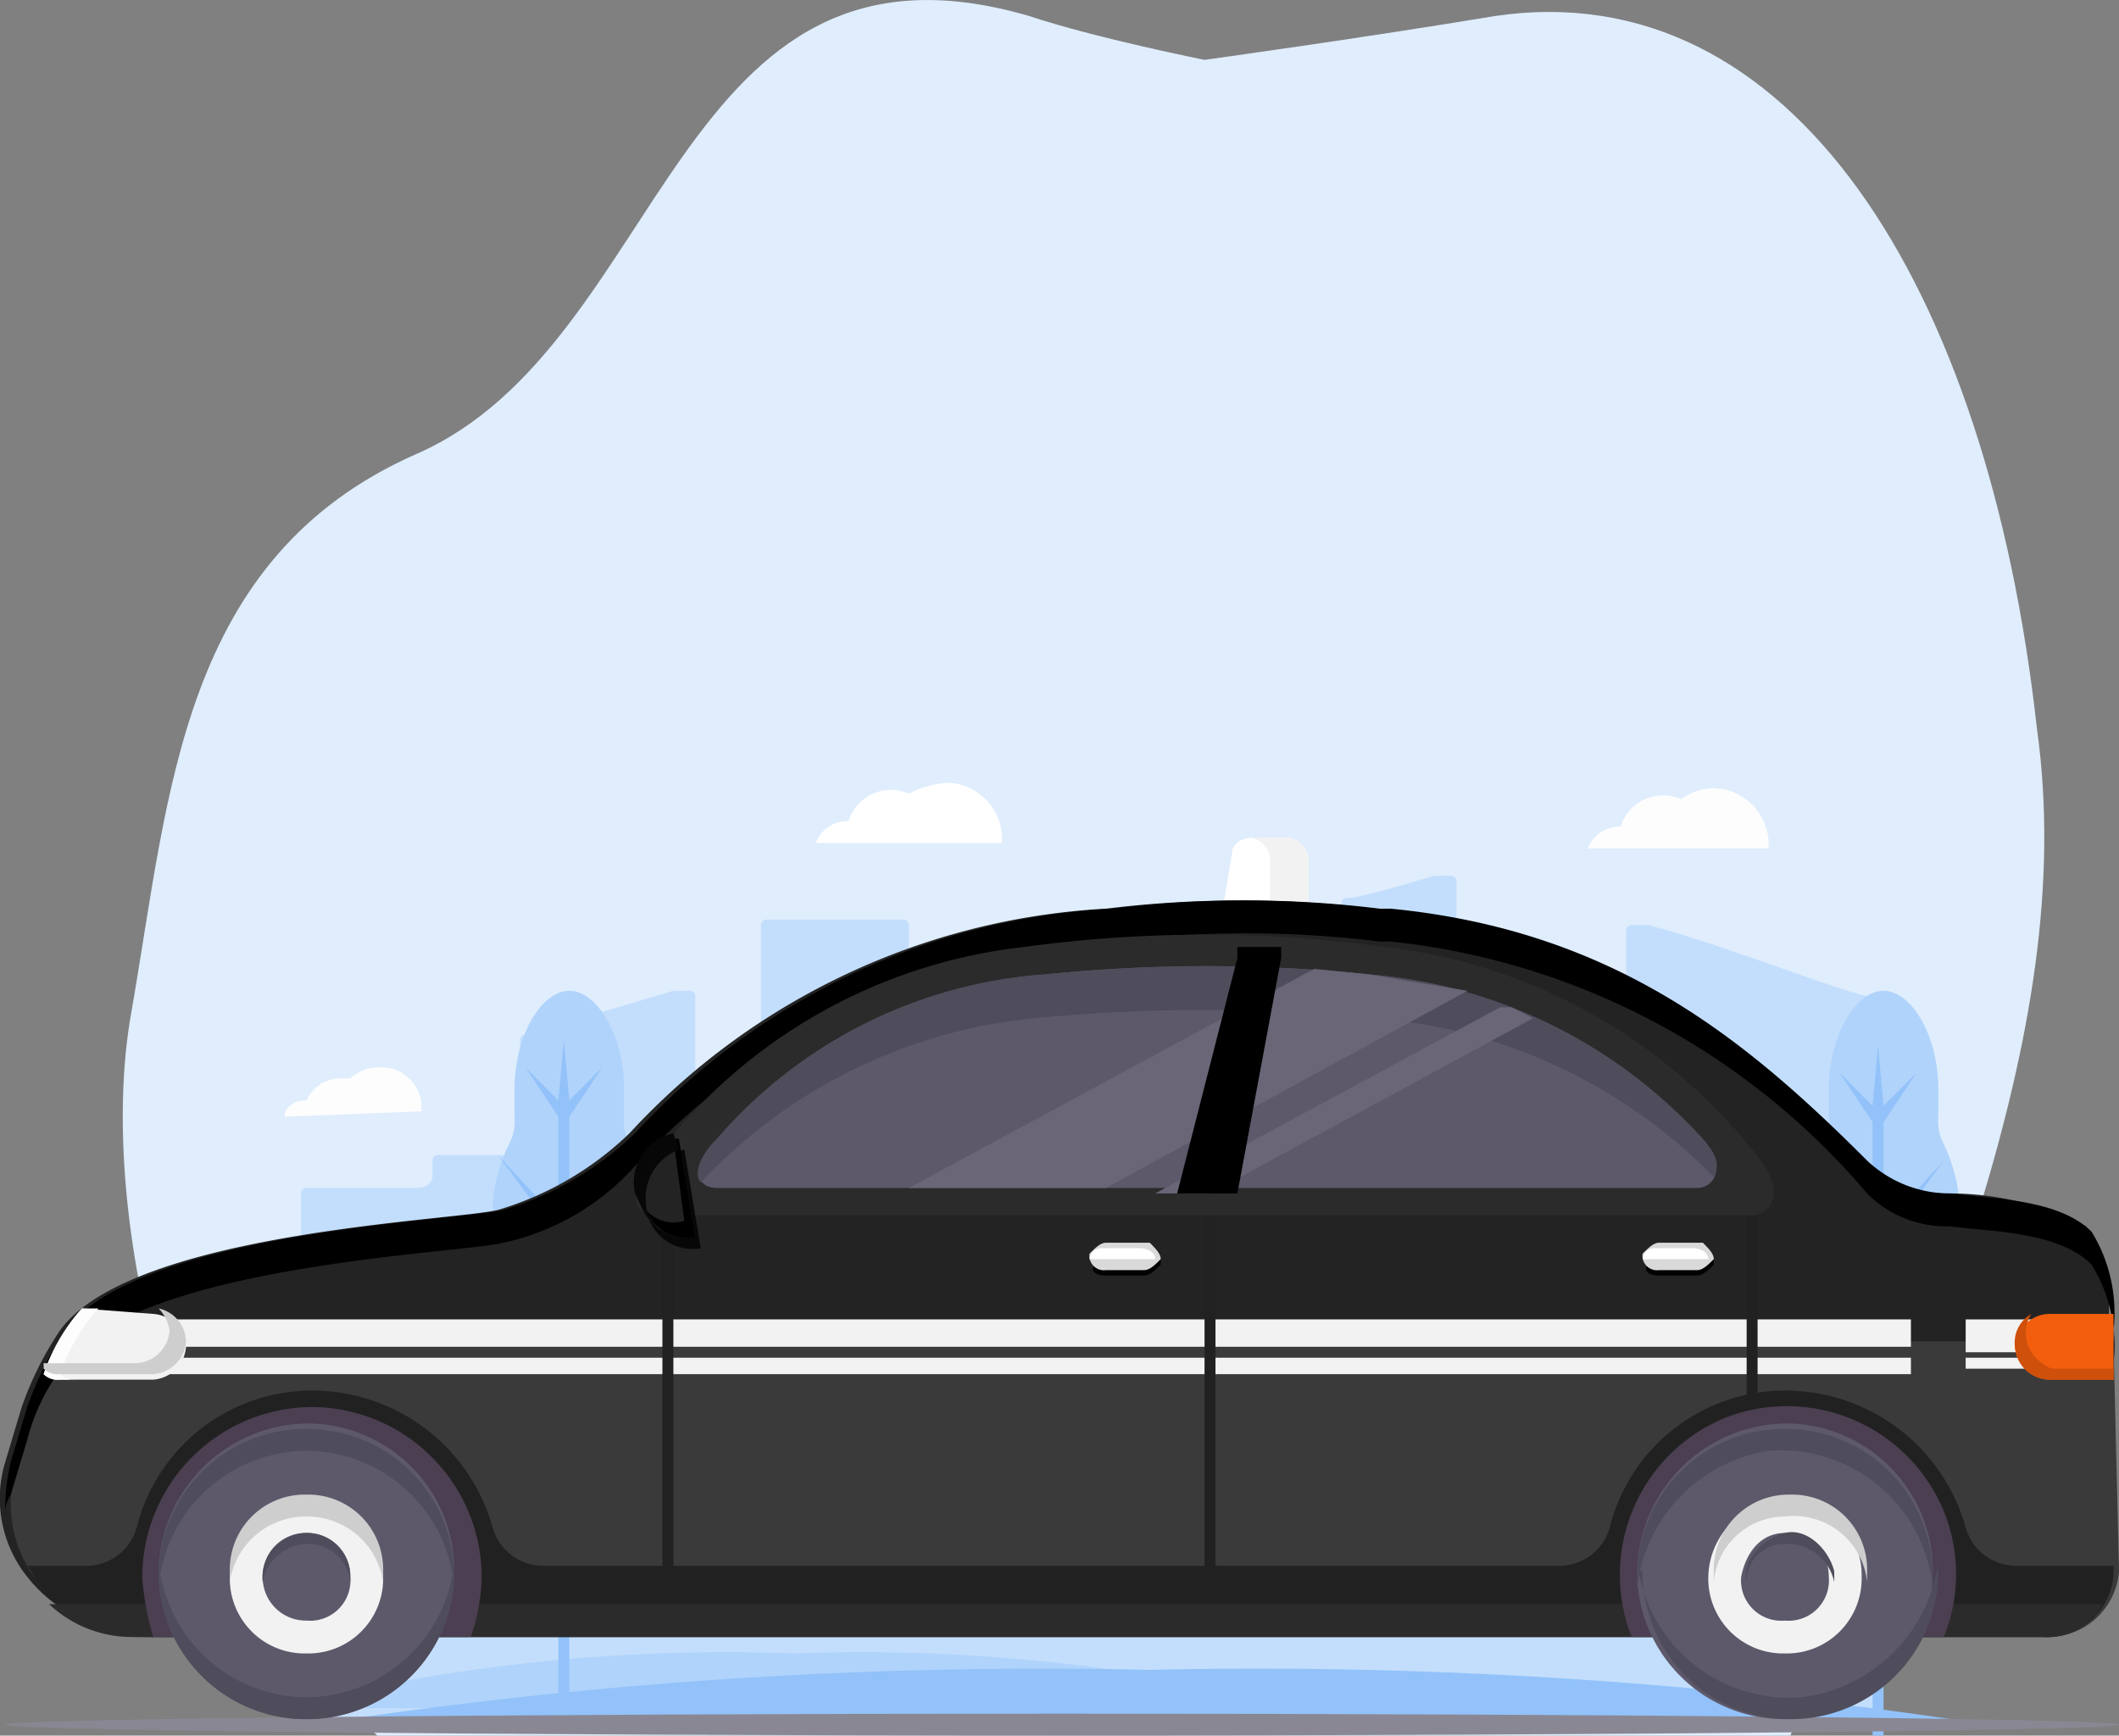 <svg xmlns="http://www.w3.org/2000/svg" width="38.697" height="31.693" viewBox="0 0 38.697 31.693">
  <rect x="0" y="0" width="38.697" height="31.693" fill="#808080" stroke="none"/>
  <g id="Group_1915" transform="translate(380.097 -835.407)">
    <path id="Path_983" d="M-347.4,867.1h-25.8c-3.5-2.7-5.2-9.3-4.5-13.2.7-4,.9-8.3,5.2-10.2,4.6-2,4.7-9.9,11.2-8,1.2.4,3.2.8,3.2.8s2.9-.4,5.3-.8c5.4-.8,9,4.9,9.9,13,.8,5.7-2.1,11.6-4.5,18.4Z" fill="#dfedfd" fill-rule="evenodd"/>
    <path id="Path_984" d="M-361.8,850.8h0a1.028,1.028,0,0,0-1-1.1,1.853,1.853,0,0,0-.7.2.809.809,0,0,0-1.1.5.622.622,0,0,0-.6.4Z" fill="#fff" fill-rule="evenodd"/>
    <path id="Path_985" d="M-372.6,851.8h0a1.028,1.028,0,0,0-1-1.1,1.853,1.853,0,0,0-.7.2c-.1,0-.2-.1-.3-.1a.891.891,0,0,0-.8.5.622.622,0,0,0-.6.4Z" fill="#dfedfd" fill-rule="evenodd"/>
    <path id="Path_986" d="M-368.7,849.1h0a1.028,1.028,0,0,0-1-1.1,1.853,1.853,0,0,0-.7.2.809.809,0,0,0-1.1.5.622.622,0,0,0-.6.4Z" fill="#dfedfd" fill-rule="evenodd"/>
    <path id="Path_987" d="M-372.4,855.7h0a.736.736,0,0,0-.8-.8.764.764,0,0,0-.5.2h-.2a.675.675,0,0,0-.6.4c-.2,0-.4.1-.4.3Z" fill="#fdfdfd" fill-rule="evenodd"/>
    <path id="Path_988" d="M-347.8,850.9h0a1.028,1.028,0,0,0-1-1.1,1.072,1.072,0,0,0-.6.2.809.809,0,0,0-1.1.5.622.622,0,0,0-.6.4Z" fill="#fdfdfd" fill-rule="evenodd"/>
    <path id="Path_989" d="M-355.9,852.3c.2,0,.3-.1.3-.2v-.2c0-.1.1-.1.2-.1.5-.1.8-.2,1.5-.4h.3a.1.1,0,0,1,.1.1v2.7c0,.1.1.1.2.1a.367.367,0,0,0,.3-.1l.3-.2a.349.349,0,0,0,.2-.1,5.7,5.7,0,0,1,1.3.1l.3.2a.367.367,0,0,0,.3.1.349.349,0,0,0,.2-.1v-1.8a.1.1,0,0,1,.1-.1h.3c1.2.3,3.2,1.1,4,1.3a.349.349,0,0,1,.2.1V867h-28.8v-9.8a.1.1,0,0,1,.1-.1h2c.2,0,.3-.1.3-.2v-.3a.1.1,0,0,1,.1-.1h1.2c.2,0,.3-.1.3-.2v-1.9a.1.1,0,0,1,.1-.1l2.7-.8h.3a.1.1,0,0,1,.1.1v1.5a.1.1,0,0,0,.1.1h1a.1.1,0,0,0,.1-.1v-2.8a.1.1,0,0,1,.1-.1h2.5a.1.1,0,0,1,.1.1v1.1a.1.1,0,0,0,.1.1h.2c.3,0,4.8-.1,5.1-.1h.2a.1.1,0,0,0,.1-.1v-.9c0-.1.1-.2.3-.2h1.6Z" fill="#c3defc" fill-rule="evenodd"/>
    <path id="Path_990" d="M-375,866.6a33.065,33.065,0,0,1,9.4-1,33.065,33.065,0,0,1,9.4,1Z" fill="#b0d3fb" fill-rule="evenodd"/>
    <path id="Path_991" d="M-374.4,866.9a87.427,87.427,0,0,1,15.3-1,87.427,87.427,0,0,1,15.3,1Z" fill="#92c2f9" fill-rule="evenodd"/>
    <path id="Path_992" d="M-370,863.2c-.8-.2-1.5-1.4-1.5-2.8a4.672,4.672,0,0,1,.3-1.7.9.9,0,0,0,.1-.5v-.6a2.768,2.768,0,0,1,.3-1.3.9.9,0,0,0,.1-.5v-.5c0-1,.5-1.8,1-1.8s1,.8,1,1.8v.5a.9.9,0,0,0,.1.5,3.079,3.079,0,0,1,.3,1.3v.6a.9.9,0,0,0,.1.5,4.671,4.671,0,0,1,.3,1.7c0,1.5-.7,2.8-1.6,2.8Z" fill="#b0d3fb" fill-rule="evenodd"/>
    <path id="Path_993" d="M-369.9,855.8v1.9l-1.1-1.2,1.1,1.5v2.2l-1.5-1.7,1.5,2V867h.2v-6.5l1.4-2-1.4,1.7V858l1.1-1.5-1.1,1.2v-1.9l.6-.9-.6.6-.1-1.1-.1,1.1-.6-.6.6.9Z" fill="#92c2f9" fill-rule="evenodd"/>
    <path id="Path_994" d="M-346,863.2c-.8-.2-1.5-1.4-1.5-2.8a4.672,4.672,0,0,1,.3-1.7.9.9,0,0,0,.1-.5v-.6a2.768,2.768,0,0,1,.3-1.3.9.9,0,0,0,.1-.5v-.5c0-1,.5-1.8,1-1.8s1,.8,1,1.8v.5a.9.9,0,0,0,.1.5,3.079,3.079,0,0,1,.3,1.3v.6a.9.9,0,0,0,.1.5,4.671,4.671,0,0,1,.3,1.7c0,1.5-.7,2.8-1.6,2.8Z" fill="#b0d3fb" fill-rule="evenodd"/>
    <path id="Path_995" d="M-345.9,855.9v1.9l-1.1-1.2,1.1,1.5v2.2l-1.5-1.7,1.5,2v6.5h.2v-6.5l1.4-2-1.4,1.7v-2.2l1.1-1.5-1.1,1.2v-1.9l.6-.9-.6.6-.1-1.1-.1,1.1-.6-.6.6.9Z" fill="#92c2f9" fill-rule="evenodd"/>
    <path id="Path_996" d="M-356.2,851.1a.43.43,0,0,0-.4-.4h-.6c-.2,0-.4.1-.4.3l-.2,1.2h1.6Z" fill="#fff" fill-rule="evenodd"/>
    <path id="Path_997" d="M-357.3,850.7a.43.43,0,0,1,.4.4v1.2h.7v-1.2a.43.43,0,0,0-.4-.4Z" fill="#f2f2f2" fill-rule="evenodd"/>
    <path id="Path_998" d="M-360.7,866.7c10.7,0,19.3.1,19.3.2s-8.7.2-19.3.2-19.3-.1-19.3-.2S-371.3,866.7-360.7,866.7Z" fill="#8a8794" fill-rule="evenodd"/>
    <path id="Path_999" d="M-344.6,857.2a2.2,2.2,0,0,1-1.5-.6c-2.2-2.2-4.6-4.2-8.7-4.6h-.2a20.082,20.082,0,0,0-4.9,0,12.769,12.769,0,0,0-8.7,4.1,5.85,5.85,0,0,1-2.4,1.4c-.8.2-6.7.4-8,2.2a6.111,6.111,0,0,0-.7,1.4l-.3,1a2.289,2.289,0,0,0,.4,2.1,2.61,2.61,0,0,0,2,1h34.7a1.3,1.3,0,0,0,1.3-1.2v-4.4a2.827,2.827,0,0,0-.4-1.8,5.535,5.535,0,0,0-2.6-.6Z" fill="#232323" fill-rule="evenodd"/>
    <path id="Path_1000" d="M-341.5,859.9H-379a5.023,5.023,0,0,0-.5,1.3l-.3,1a2.289,2.289,0,0,0,.4,2.1,2.61,2.61,0,0,0,2,1h34.7a1.3,1.3,0,0,0,1.3-1.2h0l-.1-4.2Z" fill="#3a3a3a" fill-rule="evenodd"/>
    <path id="Path_1001" d="M-345.2,860.2h-32.7v.3h32.7v-.3Zm0-.7h-32.7v.5h32.7Z" fill="#f2f2f2" fill-rule="evenodd"/>
    <path id="Path_1002" d="M-380,863.1a.6.6,0,0,1,.1-.4l.3-1a3.694,3.694,0,0,1,.7-1.4c1.3-1.8,7.2-2,8-2.2a4.523,4.523,0,0,0,2.4-1.4,12.792,12.792,0,0,1,8.7-4.1,20.082,20.082,0,0,1,4.9,0h.2a13.2,13.2,0,0,1,8.7,4.6,2.035,2.035,0,0,0,1.5.6c.8.1,2,.1,2.6.7a2.827,2.827,0,0,1,.4,1.8v-.6a2.827,2.827,0,0,0-.4-1.8c-.6-.6-1.8-.6-2.6-.7a2.2,2.2,0,0,1-1.5-.6c-2.2-2.2-4.6-4.2-8.7-4.6h-.2a20.082,20.082,0,0,0-4.9,0,12.769,12.769,0,0,0-8.7,4.1,5.85,5.85,0,0,1-2.4,1.4c-.8.2-6.7.4-8,2.2a6.111,6.111,0,0,0-.7,1.4l-.3,1A3.751,3.751,0,0,0-380,863.1Z" fill-rule="evenodd"/>
    <path id="Path_1003" d="M-357.9,857h-.2v7.5h.2V857Z" fill="#212121" fill-rule="evenodd"/>
    <path id="Path_1004" d="M-348,857h-.2v7.5h.2V857Z" fill="#212121" fill-rule="evenodd"/>
    <path id="Path_1005" d="M-367.8,857h-.2v7.5h.2V857Z" fill="#212121" fill-rule="evenodd"/>
    <path id="Path_1006" d="M-351.6,864a.96.96,0,0,0,.9-.7,3.3,3.3,0,0,1,3.2-2.5,3.421,3.421,0,0,1,3.3,2.5.96.96,0,0,0,.9.7h1.8v.1a1.216,1.216,0,0,1-1.2,1.2h-34.9a2.234,2.234,0,0,1-1.8-1c-.1-.1-.1-.2-.2-.3h1.1a.96.96,0,0,0,.9-.7,3.3,3.3,0,0,1,3.2-2.5,3.421,3.421,0,0,1,3.3,2.5.96.96,0,0,0,.9.7Z" fill="#212121" fill-rule="evenodd"/>
    <path id="Path_1007" d="M-341.7,864.7a1.149,1.149,0,0,1-1.1.6h-34.9a2.2,2.2,0,0,1-1.5-.6Z" fill="#2b2b2b" fill-rule="evenodd"/>
    <path id="Path_1008" d="M-377.3,865.3a5.16,5.16,0,0,1-.2-1.1,3.116,3.116,0,0,1,3.1-3.1,3.116,3.116,0,0,1,3.1,3.1,3.594,3.594,0,0,1-.2,1.1Z" fill="#4b3f51" fill-rule="evenodd"/>
    <path id="Path_1009" d="M-344.2,860.2h1.9l.1.1a.1.1,0,0,1-.1.1h-1.9v-.2Zm0-.7h1.9a.438.438,0,0,1,.1.3c0,.2,0,.3-.1.3h-1.9v-.6Z" fill="#f2f2f2" fill-rule="evenodd"/>
    <path id="Path_1010" d="M-378.6,859.3a3.458,3.458,0,0,0-.7,1.2.367.367,0,0,0,.3.1h1.7a.645.645,0,0,0,.6-.6.645.645,0,0,0-.6-.6Z" fill="#f2f2f2" fill-rule="evenodd"/>
    <path id="Path_1011" d="M-378.3,859.3h-.3a3.458,3.458,0,0,0-.7,1.2.367.367,0,0,0,.3.1h.3a.367.367,0,0,1-.3-.1A3.458,3.458,0,0,1-378.3,859.3Z" fill="#fdfdfd" fill-rule="evenodd"/>
    <path id="Path_1012" d="M-377.2,859.3a.758.758,0,0,1,.2.4.645.645,0,0,1-.6.6h-1.7v.1a.367.367,0,0,0,.3.1h1.7a.645.645,0,0,0,.6-.6.634.634,0,0,0-.5-.6Z" fill="#cecece" fill-rule="evenodd"/>
    <path id="Path_1013" d="M-374.5,861.4a2.689,2.689,0,0,1,2.7,2.7,2.689,2.689,0,0,1-2.7,2.7,2.689,2.689,0,0,1-2.7-2.7A2.754,2.754,0,0,1-374.5,861.4Z" fill="#5d596b" fill-rule="evenodd"/>
    <path id="Path_1014" d="M-350.3,865.3a3.1,3.1,0,0,1,1.7-4,3.1,3.1,0,0,1,4,1.7,3.051,3.051,0,0,1,0,2.3Z" fill="#4b3f51" fill-rule="evenodd"/>
    <path id="Path_1015" d="M-347.5,861.4a2.689,2.689,0,0,1,2.7,2.7,2.689,2.689,0,0,1-2.7,2.7,2.689,2.689,0,0,1-2.7-2.7A2.754,2.754,0,0,1-347.5,861.4Z" fill="#5d596b" fill-rule="evenodd"/>
    <path id="Path_1016" d="M-350.2,863.9a2.79,2.79,0,0,0,3,2.5,2.866,2.866,0,0,0,2.5-2.5v.2a2.689,2.689,0,0,1-2.7,2.7,2.689,2.689,0,0,1-2.7-2.7C-350.2,864.1-350.2,864-350.2,863.9Z" fill="#4f4c5b" fill-rule="evenodd"/>
    <path id="Path_1017" d="M-350.2,864.4v-.2a2.689,2.689,0,0,1,2.7-2.7,2.689,2.689,0,0,1,2.7,2.7v.2a2.79,2.79,0,0,0-3-2.5A2.865,2.865,0,0,0-350.2,864.4Z" fill="#4f4c5b" fill-rule="evenodd"/>
    <path id="Path_1018" d="M-347.5,862.8a1.367,1.367,0,0,1,1.4,1.4,1.367,1.367,0,0,1-1.4,1.4,1.367,1.367,0,0,1-1.4-1.4A1.43,1.43,0,0,1-347.5,862.8Z" fill="#f2f2f2" fill-rule="evenodd"/>
    <path id="Path_1019" d="M-348.8,864.3v-.2a1.367,1.367,0,0,1,1.4-1.4,1.367,1.367,0,0,1,1.4,1.4v.2a1.342,1.342,0,0,0-1.5-1.2,1.308,1.308,0,0,0-1.3,1.2Z" fill="#cecece" fill-rule="evenodd"/>
    <path id="Path_1020" d="M-347.5,863.4a.789.789,0,0,1,.8.8.736.736,0,0,1-.8.8.736.736,0,0,1-.8-.8h0C-348.2,863.7-347.9,863.4-347.5,863.4Z" fill="#5d596b" fill-rule="evenodd"/>
    <path id="Path_1021" d="M-348.2,864.3c-.1-.4.3-.8.7-.9s.8.3.9.7v.2a.876.876,0,0,0-.9-.7A.684.684,0,0,0-348.2,864.3Z" fill="#4f4c5b" fill-rule="evenodd"/>
    <path id="Path_1022" d="M-377.2,863.9a2.721,2.721,0,0,0,2.7,2.5,2.721,2.721,0,0,0,2.7-2.5v.2a2.689,2.689,0,0,1-2.7,2.7,2.689,2.689,0,0,1-2.7-2.7Z" fill="#4f4c5b" fill-rule="evenodd"/>
    <path id="Path_1023" d="M-377.2,864.4v-.2a2.689,2.689,0,0,1,2.7-2.7,2.689,2.689,0,0,1,2.7,2.7v.2a2.721,2.721,0,0,0-2.7-2.5A2.721,2.721,0,0,0-377.2,864.4Z" fill="#4f4c5b" fill-rule="evenodd"/>
    <path id="Path_1024" d="M-374.5,862.8a1.367,1.367,0,0,1,1.4,1.4,1.367,1.367,0,0,1-1.4,1.4,1.367,1.367,0,0,1-1.4-1.4A1.43,1.43,0,0,1-374.5,862.8Z" fill="#f2f2f2" fill-rule="evenodd"/>
    <path id="Path_1025" d="M-375.9,864.3v-.2a1.367,1.367,0,0,1,1.4-1.4,1.367,1.367,0,0,1,1.4,1.4v.2a1.4,1.4,0,0,0-1.4-1.2A1.4,1.4,0,0,0-375.9,864.3Z" fill="#cecece" fill-rule="evenodd"/>
    <path id="Path_1026" d="M-374.5,863.4a.789.789,0,0,1,.8.8.736.736,0,0,1-.8.8.789.789,0,0,1-.8-.8A.789.789,0,0,1-374.5,863.4Z" fill="#5d596b" fill-rule="evenodd"/>
    <path id="Path_1027" d="M-375.3,864.3h0a.817.817,0,0,1,.8-.9.789.789,0,0,1,.8.8v.1a.773.773,0,0,0-.8-.7.849.849,0,0,0-.8.7Z" fill="#4f4c5b" fill-rule="evenodd"/>
    <path id="Path_1028" d="M-341.5,859.3v1.3h-1.2a.645.645,0,0,1-.6-.6.645.645,0,0,1,.6-.6h1.2Z" fill="#f25e0d" fill-rule="evenodd"/>
    <path id="Path_1029" d="M-343,859.4a.651.651,0,0,0,.2.9.367.367,0,0,0,.3.1h1v.2h-1.2a.645.645,0,0,1-.6-.6.6.6,0,0,1,.3-.6Z" fill="#ce500b" fill-rule="evenodd"/>
    <path id="Path_1030" d="M-349.8,858.7h.7c.1,0,.2-.1.3-.2v-.1H-350v.1c-.1.1,0,.2.2.2Z" fill="#020202" fill-rule="evenodd"/>
    <path id="Path_1031" d="M-359.9,858.7h.7c.1,0,.2-.1.3-.2v-.1h-1.2v.1c-.1.1,0,.2.2.2Z" fill="#020202" fill-rule="evenodd"/>
    <path id="Path_1032" d="M-349.8,858.6h.7c.1,0,.2-.1.3-.2,0-.1-.1-.2-.2-.3h-.8c-.1,0-.2.1-.3.2a.265.265,0,0,0,.3.3Z" fill="#d9d9d9" fill-rule="evenodd"/>
    <path id="Path_1033" d="M-359.9,858.6h.7c.1,0,.2-.1.3-.2,0-.1-.1-.2-.2-.3h-.8c-.1,0-.2.1-.3.2a.265.265,0,0,0,.3.3Z" fill="#d9d9d9" fill-rule="evenodd"/>
    <path id="Path_1034" d="M-350.1,858.4h1.2c0-.1-.1-.2-.3-.2h-.7a.215.215,0,0,0-.2.2Z" fill="#fff" fill-rule="evenodd"/>
    <path id="Path_1035" d="M-360.2,858.4h1.2c0-.1-.1-.2-.3-.2h-.7a.215.215,0,0,0-.2.2Z" fill="#fff" fill-rule="evenodd"/>
    <path id="Path_1036" d="M-368.1,857.6c-.5,0-.5-.5,0-1.1a9.775,9.775,0,0,1,6.7-3.8,24.314,24.314,0,0,1,6.6,0,10.087,10.087,0,0,1,6.7,3.7c.7.8.3,1.2,0,1.2Z" fill="#2b2b2b" fill-rule="evenodd"/>
    <path id="Path_1037" d="M-367,857.1c-.4,0-.5-.4,0-.9a8.721,8.721,0,0,1,6-3,29.077,29.077,0,0,1,5.9,0,9.254,9.254,0,0,1,6,2.9c.6.6.3,1,0,1Z" fill="#5d596b" fill-rule="evenodd"/>
    <path id="Path_1038" d="M-367.3,857c-.1-.1-.1-.4.3-.8a8.721,8.721,0,0,1,6-3,29.077,29.077,0,0,1,5.9,0,9.254,9.254,0,0,1,6,2.9c.4.4.4.6.3.8A9.745,9.745,0,0,0-355,854a32.1,32.1,0,0,0-6.2,0,9.618,9.618,0,0,0-6.1,3Z" fill="#4f4c5b" fill-rule="evenodd"/>
    <path id="Path_1039" d="M-356.1,853.1l1,.1,1.8.3-6.6,3.6h-3.6l7.4-4Zm3.6.7.4.2-5.9,3.2h-1l6.3-3.4Z" fill="#6a6677" fill-rule="evenodd"/>
    <path id="Path_1040" d="M-367.3,858.2h0a.846.846,0,0,1-1-.8.9.9,0,0,1,.7-1h0Z" fill="#070707" fill-rule="evenodd"/>
    <path id="Path_1041" d="M-367.4,858h0a.846.846,0,0,1-1-.8.9.9,0,0,1,.7-1h0Z" fill="#232323" fill-rule="evenodd"/>
    <path id="Path_1042" d="M-367.8,856.2h.1l.3,1.8h0a.8.8,0,0,1-.9-.5.663.663,0,0,0,.7.2h0l-.2-1.5Z" fill-rule="evenodd"/>
    <path id="Path_1043" d="M-367.7,856.4a.95.95,0,0,0-.6,1,.52.52,0,0,0,.2.4c-.2-.1-.3-.4-.4-.6a.921.921,0,0,1,.7-1.1h0l.1.3Z" fill="#070707" fill-rule="evenodd"/>
    <path id="Path_1044" d="M-357.5,852.7h.8v.2l-.8,4.3h-1.1l1.1-4.3v-.2Z" fill-rule="evenodd"/>
  </g>
</svg>
